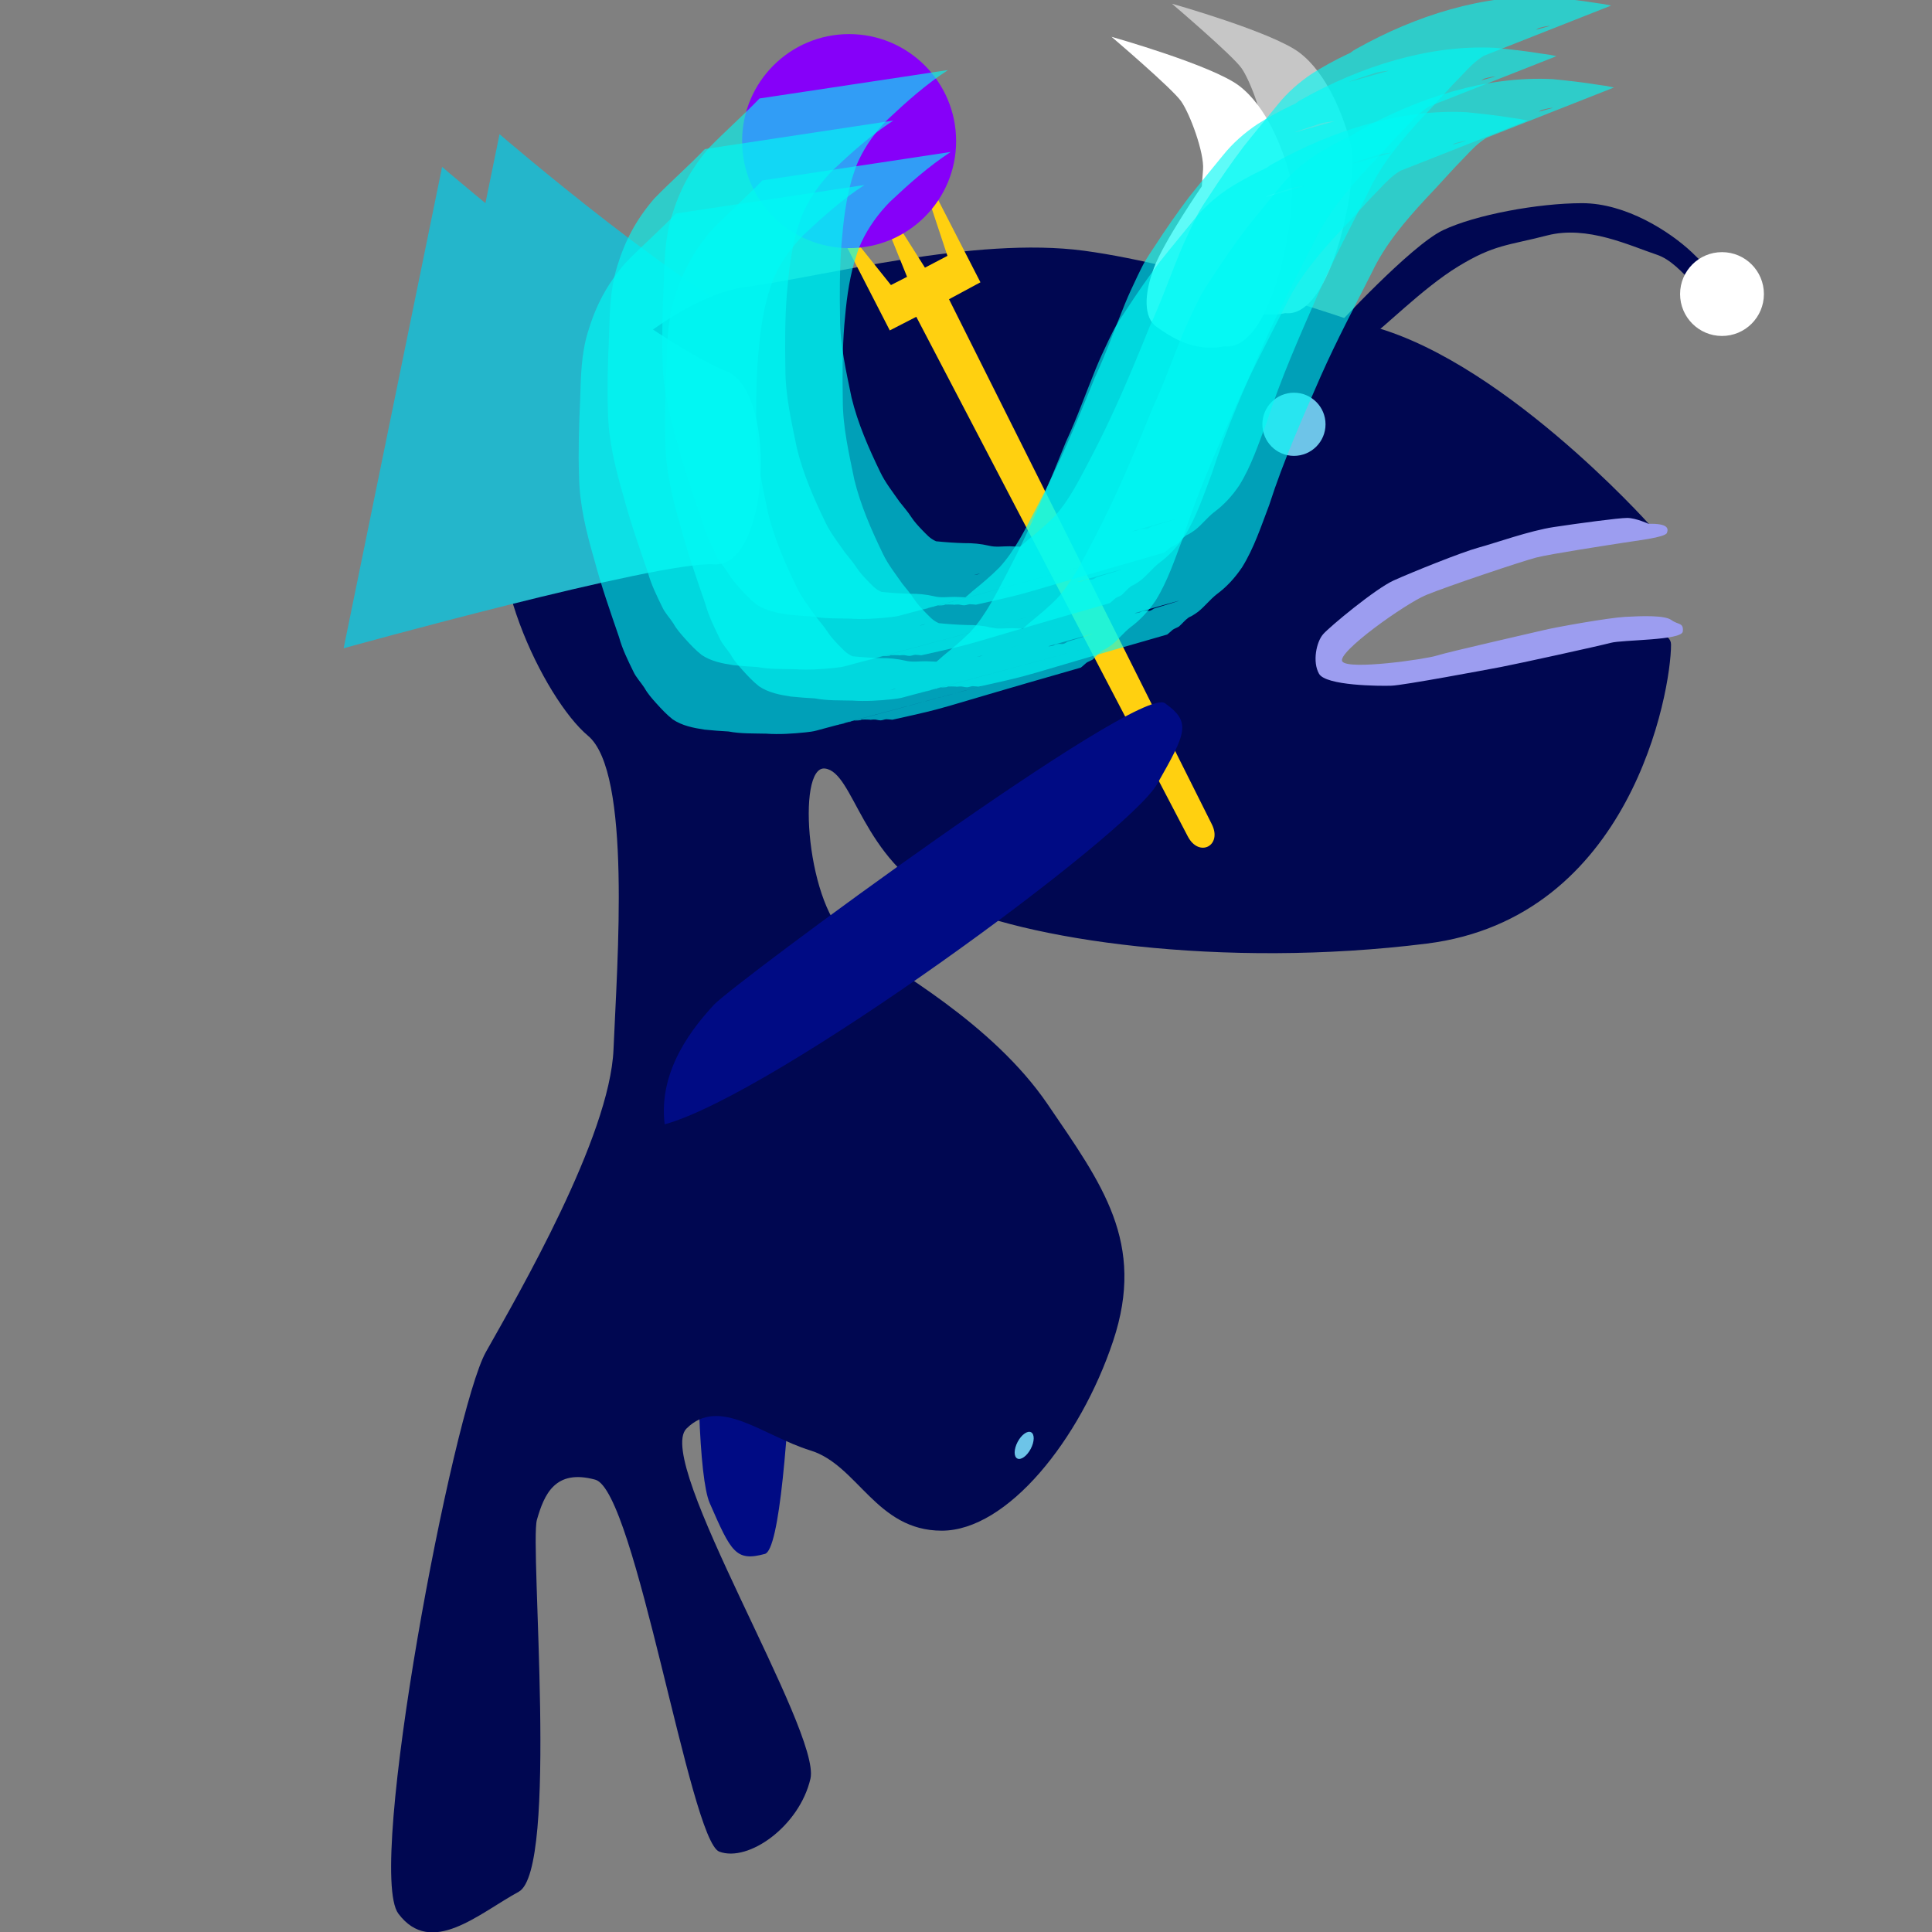 <?xml version="1.0" encoding="UTF-8" standalone="no"?>
<!-- Created with Inkscape (http://www.inkscape.org/) -->

<svg
   width="200"
   height="200"
   viewBox="0 0 52.917 52.917"
   version="1.1"
   id="svg1"
   inkscape:version="1.3 (0e150ed6c4, 2023-07-21)"
   sodipodi:docname="MageImp.svg"
   inkscape:export-filename="..\Assets\Sprites\Units\Summons\RangedImp.png"
   inkscape:export-xdpi="96"
   inkscape:export-ydpi="96"
   xmlns:inkscape="http://www.inkscape.org/namespaces/inkscape"
   xmlns:sodipodi="http://sodipodi.sourceforge.net/DTD/sodipodi-0.dtd"
   xmlns="http://www.w3.org/2000/svg"
   xmlns:svg="http://www.w3.org/2000/svg">
  <rect x="0" y="0" width="52.917" height="52.917" fill="#808080" stroke="none"/>
  <sodipodi:namedview
     id="namedview1"
     pagecolor="#505050"
     bordercolor="#ffffff"
     borderopacity="1"
     inkscape:showpageshadow="0"
     inkscape:pageopacity="0"
     inkscape:pagecheckerboard="1"
     inkscape:deskcolor="#505050"
     inkscape:document-units="mm"
     inkscape:zoom="3.0324635"
     inkscape:cx="44.683143"
     inkscape:cy="93.158581"
     inkscape:window-width="1920"
     inkscape:window-height="1009"
     inkscape:window-x="-8"
     inkscape:window-y="-8"
     inkscape:window-maximized="1"
     inkscape:current-layer="layer1" />
  <defs
     id="defs1" />
  <g
     inkscape:label="Шар 1"
     inkscape:groupmode="layer"
     id="layer1">
    <path
       style="fill:#000b84;fill-opacity:1;stroke:#000000;stroke-width:0"
       d="m 20.153,26.525 c -1.086,2.558 -1.302,13.298 -0.715,14.642 0.587,1.344 0.715,1.612 1.513,1.394 0.798,-0.218 0.984,-12.567 0.857,-13.255 -0.127,-0.688 -0.435,-2.059 -1.655,-2.781 z"
       id="path9-9" />
    <path
       style="fill:#24b6cb;fill-opacity:1;stroke:#000000;stroke-width:0"
       d="M 21.394,9.19 C 18.953,8.214 13.682,3.675 13.682,3.675 L 11.047,16.56 c 0,0 8.443,-2.343 9.907,-2.245 1.464,0.098 1.708,-4.392 0.439,-5.125 z"
       id="path8-2" />
    <path
       style="fill:#000751;fill-opacity:1;stroke:#000000;stroke-width:0"
       d="m 37.279,8.866 c 3.696,0.799 7.891,5.493 7.891,5.493 0,0 -3.895,0.3 -6.093,1.498 -2.197,1.199 -3.196,2.097 -2.297,2.697 0.899,0.599 8.989,-2.197 8.989,-0.899 0,1.298 -1.099,7.491 -6.692,8.19 -5.593,0.699 -11.087,-0.1 -13.284,-1.199 -2.197,-1.099 -2.397,-3.496 -3.196,-3.596 -0.799,-0.1 -0.499,3.895 0.699,4.694 1.199,0.799 3.895,2.297 5.394,4.495 1.498,2.197 2.697,3.795 1.798,6.492 -0.899,2.697 -2.897,5.194 -4.694,5.194 -1.798,0 -2.297,-1.798 -3.596,-2.197 -1.298,-0.4 -2.497,-1.498 -3.396,-0.599 -0.899,0.899 3.696,8.29 3.396,9.589 -0.3,1.298 -1.698,2.297 -2.497,1.998 C 18.901,50.417 17.403,40.828 16.304,40.528 c -1.099,-0.3 -1.398,0.4 -1.598,1.099 -0.2,0.699 0.599,9.589 -0.499,10.188 -1.099,0.599 -2.397,1.798 -3.296,0.599 -0.899,-1.199 1.498,-13.784 2.397,-15.382 0.899,-1.598 3.396,-5.893 3.496,-8.29 0.1,-2.397 0.499,-7.591 -0.699,-8.59 -1.199,-0.999 -3.096,-4.894 -2.097,-6.892 0.999,-1.998 4.195,-5.094 6.392,-5.394 2.197,-0.3 6.292,-1.398 9.289,-0.999 2.996,0.4 7.591,1.998 7.591,1.998 z"
       id="path1" />
    <path
       style="fill:#000751;fill-opacity:1;stroke:#000000;stroke-width:0"
       d="m 36.589,8.955 c 0,0 2.048,-2.225 2.931,-2.648 0.883,-0.424 2.613,-0.742 3.814,-0.742 1.201,0 2.401,0.777 3.002,1.342 0.6,0.565 1.13,1.201 0.742,1.342 C 46.688,8.39 46.123,7.224 45.382,6.977 44.64,6.73 43.475,6.165 42.38,6.448 41.285,6.73 40.932,6.695 39.944,7.295 38.955,7.895 37.825,9.061 37.507,9.237 37.189,9.414 36.589,8.955 36.589,8.955 Z"
       id="path2" />
    <circle
       style="fill:#ffffff;fill-opacity:1;stroke:#000000;stroke-width:0"
       id="path3"
       cx="47.165"
       cy="8.054"
       r="1.148" />
    <path
       style="fill:#c6c6c6;fill-opacity:1;stroke:#000000;stroke-width:0"
       d="m 35.206,8.577 c 1.307,0.141 2.013,-3.743 1.801,-4.591 -0.212,-0.848 -0.671,-1.978 -1.413,-2.543 -0.742,-0.565 -3.496,-1.342 -3.496,-1.342 0,0 1.66,1.413 1.907,1.766 0.247,0.353 0.636,1.413 0.6,1.872 -0.035,0.459 -0.035,0.459 -0.035,0.459 0,0 -1.024,1.483 -1.307,2.225 -0.283,0.742 -0.283,1.377 0.071,1.624 0.353,0.247 0.989,0.706 1.872,0.53 z"
       id="path4-3" />
    <path
       style="fill:#ffffff;fill-opacity:1;stroke:#000000;stroke-width:0"
       d="m 33.552,9.484 c 1.307,0.141 2.013,-3.743 1.801,-4.591 -0.212,-0.848 -0.671,-1.978 -1.413,-2.543 -0.742,-0.565 -3.496,-1.342 -3.496,-1.342 0,0 1.66,1.413 1.907,1.766 0.247,0.353 0.636,1.413 0.6,1.872 -0.035,0.459 -0.035,0.459 -0.035,0.459 0,0 -1.024,1.483 -1.307,2.225 -0.283,0.742 -0.283,1.377 0.071,1.624 0.353,0.247 0.989,0.706 1.872,0.53 z"
       id="path4" />
    <path
       style="fill:#9c9df0;fill-opacity:1;stroke:#000000;stroke-width:0"
       d="m 45.157,14.347 c 0.524,-0.012 0.549,0.125 0.499,0.25 -0.05,0.125 -0.849,0.212 -1.236,0.275 -0.387,0.062 -1.96,0.3 -2.347,0.4 -0.387,0.1 -2.435,0.787 -3.009,1.024 -0.574,0.237 -2.472,1.586 -2.297,1.823 0.175,0.237 2.272,-0.062 2.584,-0.162 0.312,-0.1 2.572,-0.612 2.934,-0.699 0.362,-0.087 1.773,-0.337 2.222,-0.362 0.449,-0.025 1.086,-0.05 1.273,0.087 0.187,0.137 0.337,0.062 0.312,0.312 -0.025,0.25 -1.648,0.225 -1.973,0.312 -0.325,0.087 -2.547,0.574 -3.009,0.662 -0.462,0.087 -2.659,0.499 -2.996,0.512 -0.337,0.012 -1.798,0 -1.985,-0.325 -0.187,-0.325 -0.075,-0.874 0.112,-1.086 0.187,-0.212 1.436,-1.249 1.935,-1.473 0.499,-0.225 1.86,-0.774 2.322,-0.899 0.462,-0.125 1.398,-0.462 2.06,-0.562 0.662,-0.1 1.773,-0.25 2.01,-0.25 0.237,0 0.587,0.162 0.587,0.162 z"
       id="path5" />
    <circle
       style="fill:#6dc4e8;fill-opacity:1;stroke:#000000;stroke-width:0"
       id="path6"
       cx="35.441"
       cy="11.621"
       r="0.865" />
    <ellipse
       style="fill:#6dc4e8;fill-opacity:1;stroke:#000000;stroke-width:0"
       id="path7"
       cx="43.276"
       cy="21.94"
       rx="0.203"
       ry="0.406"
       transform="rotate(27.795)" />
    <path
       style="fill:#24b6cb;fill-opacity:1;stroke:#000000;stroke-width:0"
       d="M 20,10.215 C 17.503,9.216 12.109,4.571 12.109,4.571 L 9.412,17.756 c 0,0 8.64,-2.397 10.138,-2.297 1.498,0.1 1.748,-4.495 0.449,-5.244 z"
       id="path8" />
    <path
       style="fill:#ffd010;fill-opacity:1;stroke:#000000;stroke-width:0"
       d="m 25.097,8.677 7.437,14.233 c 0.308,0.589 0.951,0.254 0.658,-0.333 L 25.993,8.196 26.854,7.732 24.98,4.081 25.95,7.008 25.334,7.331 23.695,4.741 24.844,7.582 24.403,7.808 22.535,5.474 l 1.836,3.576 z"
       id="path10"
       sodipodi:nodetypes="cssccccccccccc" />
    <path
       style="fill:#000b84;fill-opacity:1;stroke:#000000;stroke-width:0"
       d="m 18.205,30.795 c 3.008,-0.822 12.693,-7.918 13.489,-9.321 0.796,-1.403 0.946,-1.692 0.212,-2.214 -0.734,-0.522 -11.827,7.69 -12.353,8.262 -0.525,0.573 -1.534,1.761 -1.348,3.273 z"
       id="path9" />
    <circle
       style="fill:#8600f9;fill-opacity:1;stroke:#000000;stroke-width:0"
       id="path12"
       cx="23.257"
       cy="3.865"
       r="2.931" />
    <path
       style="fill:#00f9f5;fill-opacity:0.63;stroke:#000000;stroke-width:0"
       id="path11"
       d="m 19.306,4.083 c -0.449,0.469 -0.941,0.896 -1.393,1.363 -0.501,0.587 -0.803,1.159 -1.022,1.894 -0.181,0.602 -0.191,1.228 -0.209,1.851 -0.033,0.701 -0.054,1.4 -0.03,2.101 0.014,0.769 0.2,1.523 0.413,2.257 0.191,0.723 0.439,1.429 0.682,2.136 0.091,0.33 0.241,0.633 0.39,0.938 0.076,0.167 0.207,0.299 0.306,0.452 0.088,0.159 0.208,0.293 0.328,0.427 0.14,0.155 0.282,0.308 0.447,0.437 0.26,0.175 0.565,0.233 0.868,0.28 0.22,0.021 0.44,0.041 0.66,0.051 0.341,0.065 0.687,0.051 1.032,0.06 0.359,0.025 0.72,9.52e-4 1.078,-0.036 0.121,-0.015 0.186,-0.019 0.303,-0.05 1.694,-0.455 3.386,-0.915 5.079,-1.372 0.042,-0.011 0.166,-0.046 0.125,-0.034 -8.123,2.196 -4.823,1.305 0.226,-0.057 -1.626,0.439 -3.253,0.879 -4.879,1.318 0.35,-0.116 -0.154,0.045 0.194,-0.047 0.027,-0.007 0.05,-0.024 0.077,-0.031 0.179,-0.045 -0.006,0.031 0.144,-0.037 0.15,-0.04 -0.018,-0.002 0.17,-0.017 0.198,-0.016 -0.04,-0.025 0.201,-0.024 0.279,5.5e-4 -0.028,0.02 0.22,2.24e-4 0.067,-0.007 0.131,0.023 0.197,0.022 0.052,-7.25e-4 0.1,-0.027 0.152,-0.03 0.029,-0.002 0.141,0.011 0.169,0.013 1.785,-0.398 0.74,-0.163 5.16,-1.427 0.013,-0.004 0.147,-0.128 0.157,-0.134 0.052,-0.034 0.113,-0.053 0.166,-0.085 0.089,-0.076 0.163,-0.174 0.259,-0.242 0.029,-0.021 0.064,-0.031 0.094,-0.049 0.077,-0.044 0.103,-0.065 0.175,-0.116 0.181,-0.144 0.322,-0.331 0.503,-0.474 0.285,-0.211 0.499,-0.448 0.698,-0.74 0.33,-0.529 0.524,-1.13 0.745,-1.709 0.389,-1.213 0.911,-2.381 1.42,-3.547 0.425,-0.956 0.916,-1.882 1.388,-2.815 0.364,-0.772 0.919,-1.42 1.494,-2.04 0.364,-0.378 0.705,-0.777 1.076,-1.15 0.17,-0.181 0.341,-0.36 0.554,-0.493 0.123,-0.077 0.254,-0.14 0.38,-0.21 0.333,-0.189 0.697,-0.314 1.035,-0.492 0.038,-0.024 0.072,-0.052 0.113,-0.071 0.023,-0.01 0.171,-0.044 0.199,-0.048 0.033,-0.005 0.132,-0.017 0.1,-0.008 -5.26,1.441 -6.478,1.846 -4.767,1.28 0.424,-0.102 0.86,-0.059 1.288,-0.013 0.26,0.041 0.136,0.02 0.373,0.062 0,0 4.788,-1.889 4.788,-1.889 v 0 c -0.272,-0.054 -0.132,-0.03 -0.419,-0.071 -0.413,-0.068 -0.832,-0.114 -1.248,-0.156 -1.83,-0.097 -3.709,0.514 -5.306,1.409 -0.031,0.017 -0.061,0.036 -0.092,0.054 -0.027,0.02 -0.052,0.042 -0.08,0.059 -0.032,0.019 -0.066,0.032 -0.099,0.047 -0.327,0.156 -0.645,0.33 -0.951,0.524 -0.356,0.239 -0.674,0.518 -0.943,0.854 -0.308,0.383 -0.625,0.758 -0.929,1.143 -0.327,0.433 -0.636,0.878 -0.931,1.333 -0.093,0.143 -0.191,0.283 -0.276,0.43 -0.072,0.124 -0.131,0.256 -0.196,0.384 -0.132,0.281 -0.235,0.493 -0.353,0.781 -0.275,0.673 -0.517,1.361 -0.825,2.02 -0.487,1.209 -0.992,2.413 -1.599,3.568 -0.299,0.563 -0.578,1.155 -1.013,1.627 -0.233,0.236 -0.486,0.445 -0.743,0.654 -0.174,0.158 -0.355,0.31 -0.558,0.43 -0.179,0.122 -0.33,0.288 -0.54,0.359 -0.084,0.045 -0.155,0.102 -0.247,0.128 -0.029,0.008 -0.117,0.026 -0.088,0.018 5.128,-1.409 6.532,-1.84 4.837,-1.321 -0.162,0.115 -0.159,0.034 -0.311,0.071 -0.03,0.007 -0.055,0.026 -0.083,0.039 -0.033,0.006 -0.065,0.011 -0.098,0.017 -0.344,-0.029 0.107,2.24e-4 -0.22,0.006 -0.303,0.005 0.084,-0.026 -0.202,-0.027 -0.027,-3e-6 -0.053,0.014 -0.08,0.014 -0.028,2.6e-5 -0.056,-0.009 -0.083,-0.014 -0.185,-0.029 0.006,-0.011 -0.171,0.009 -0.033,0.004 -0.068,-0.007 -0.101,-0.002 -0.033,0.005 -0.062,0.025 -0.095,0.032 -0.035,0.007 -0.071,0.007 -0.107,0.011 -1.694,0.457 -3.388,0.914 -5.082,1.371 16.248,-4.375 -11.598,3.122 4.494,-1.201 0.104,-0.028 -0.432,0.115 -0.309,0.094 -0.344,0.081 -0.693,0.119 -1.046,0.133 -0.127,-0.004 -0.255,-0.015 -0.382,-0.017 -0.19,-0.002 -0.38,0.032 -0.568,-0.016 -0.221,-0.052 -0.45,-0.073 -0.677,-0.07 -0.258,-0.007 -0.514,-0.025 -0.77,-0.051 -0.173,-0.076 -0.257,-0.184 -0.389,-0.316 -0.103,-0.108 -0.205,-0.218 -0.287,-0.343 -0.097,-0.152 -0.215,-0.282 -0.325,-0.424 -0.186,-0.268 -0.391,-0.524 -0.532,-0.821 -0.316,-0.654 -0.61,-1.323 -0.782,-2.031 -0.146,-0.717 -0.315,-1.436 -0.315,-2.172 C 21.5,9.415 21.499,8.728 21.553,8.041 21.602,7.455 21.668,6.868 21.831,6.301 21.893,6.11 21.935,5.959 22.021,5.777 22.215,5.365 22.486,4.99 22.805,4.666 23.327,4.175 23.864,3.694 24.468,3.303 Z" />
    <path
       style="fill:#00f9f5;fill-opacity:0.63;stroke:#000000;stroke-width:0"
       id="path11-0"
       d="m 18.514,5.848 c -0.449,0.469 -0.941,0.896 -1.393,1.363 -0.501,0.587 -0.803,1.159 -1.022,1.894 -0.181,0.602 -0.191,1.228 -0.209,1.851 -0.033,0.701 -0.054,1.4 -0.03,2.101 0.014,0.769 0.2,1.523 0.413,2.257 0.191,0.723 0.439,1.429 0.682,2.136 0.091,0.33 0.241,0.633 0.39,0.938 0.076,0.167 0.207,0.299 0.306,0.452 0.088,0.159 0.208,0.293 0.328,0.427 0.14,0.155 0.282,0.308 0.447,0.437 0.26,0.175 0.565,0.233 0.868,0.28 0.22,0.021 0.44,0.041 0.66,0.051 0.341,0.065 0.687,0.051 1.032,0.06 0.359,0.025 0.72,9.52e-4 1.078,-0.036 0.121,-0.015 0.186,-0.019 0.303,-0.05 1.694,-0.455 3.386,-0.915 5.079,-1.372 0.042,-0.011 0.166,-0.046 0.125,-0.034 -8.123,2.196 -4.823,1.305 0.226,-0.057 -1.626,0.439 -3.253,0.879 -4.879,1.318 0.35,-0.116 -0.154,0.045 0.194,-0.047 0.027,-0.007 0.05,-0.024 0.077,-0.031 0.179,-0.045 -0.006,0.031 0.144,-0.037 0.15,-0.04 -0.018,-0.002 0.17,-0.017 0.198,-0.016 -0.04,-0.025 0.201,-0.024 0.279,5.5e-4 -0.028,0.02 0.22,2.25e-4 0.067,-0.007 0.131,0.023 0.197,0.022 0.052,-7.26e-4 0.1,-0.027 0.152,-0.03 0.029,-0.002 0.141,0.011 0.169,0.013 1.785,-0.398 0.74,-0.163 5.16,-1.427 0.013,-0.004 0.147,-0.128 0.157,-0.134 0.052,-0.034 0.113,-0.053 0.166,-0.085 0.089,-0.076 0.163,-0.174 0.259,-0.242 0.029,-0.021 0.063,-0.031 0.094,-0.049 0.077,-0.044 0.103,-0.065 0.175,-0.116 0.181,-0.144 0.322,-0.331 0.503,-0.474 0.285,-0.211 0.499,-0.448 0.698,-0.74 0.33,-0.529 0.524,-1.13 0.745,-1.709 0.389,-1.213 0.911,-2.381 1.42,-3.547 0.425,-0.956 0.916,-1.882 1.388,-2.815 0.364,-0.772 0.919,-1.42 1.494,-2.04 0.364,-0.378 0.705,-0.777 1.076,-1.15 0.17,-0.181 0.341,-0.36 0.554,-0.493 0.123,-0.077 0.254,-0.14 0.38,-0.21 0.333,-0.189 0.697,-0.314 1.035,-0.492 0.038,-0.024 0.072,-0.052 0.113,-0.071 0.023,-0.01 0.171,-0.044 0.199,-0.048 0.033,-0.005 0.132,-0.017 0.1,-0.008 -5.26,1.441 -6.478,1.846 -4.767,1.28 0.424,-0.102 0.86,-0.059 1.288,-0.013 0.26,0.041 0.136,0.02 0.373,0.062 0,0 4.788,-1.889 4.788,-1.889 v 0 C 41.568,3.247 41.708,3.271 41.421,3.23 41.007,3.161 40.589,3.116 40.173,3.074 c -1.83,-0.097 -3.709,0.514 -5.306,1.409 -0.031,0.017 -0.061,0.036 -0.092,0.054 -0.027,0.02 -0.052,0.042 -0.08,0.059 -0.032,0.019 -0.066,0.032 -0.1,0.047 -0.327,0.156 -0.645,0.33 -0.951,0.524 -0.356,0.239 -0.674,0.518 -0.943,0.854 -0.308,0.383 -0.625,0.758 -0.929,1.143 -0.327,0.433 -0.636,0.878 -0.931,1.333 -0.093,0.143 -0.191,0.283 -0.276,0.43 -0.072,0.124 -0.131,0.256 -0.196,0.384 -0.132,0.281 -0.235,0.493 -0.353,0.781 -0.275,0.673 -0.517,1.361 -0.825,2.02 -0.487,1.209 -0.992,2.413 -1.599,3.568 -0.299,0.563 -0.578,1.155 -1.013,1.627 -0.233,0.236 -0.486,0.445 -0.743,0.654 -0.174,0.158 -0.355,0.31 -0.558,0.43 -0.179,0.122 -0.33,0.288 -0.54,0.359 -0.084,0.045 -0.155,0.102 -0.247,0.128 -0.029,0.008 -0.117,0.026 -0.088,0.018 5.128,-1.409 6.532,-1.84 4.837,-1.321 -0.162,0.115 -0.159,0.034 -0.311,0.071 -0.03,0.007 -0.055,0.026 -0.083,0.039 -0.033,0.006 -0.065,0.011 -0.098,0.017 -0.344,-0.029 0.107,2.24e-4 -0.22,0.006 -0.303,0.005 0.084,-0.026 -0.202,-0.027 -0.027,-3e-6 -0.053,0.014 -0.08,0.014 -0.028,2.6e-5 -0.056,-0.009 -0.083,-0.014 -0.185,-0.029 0.006,-0.011 -0.171,0.009 -0.033,0.004 -0.068,-0.007 -0.101,-0.002 -0.033,0.005 -0.062,0.025 -0.095,0.032 -0.035,0.007 -0.071,0.007 -0.107,0.011 -1.694,0.457 -3.388,0.914 -5.082,1.371 16.248,-4.375 -11.598,3.122 4.494,-1.201 0.104,-0.028 -0.432,0.115 -0.309,0.094 -0.344,0.081 -0.693,0.119 -1.046,0.133 -0.127,-0.004 -0.255,-0.015 -0.382,-0.017 -0.19,-0.002 -0.38,0.032 -0.568,-0.016 -0.221,-0.052 -0.45,-0.073 -0.677,-0.07 -0.258,-0.007 -0.514,-0.025 -0.77,-0.051 -0.173,-0.076 -0.257,-0.184 -0.389,-0.316 -0.103,-0.108 -0.205,-0.218 -0.287,-0.343 -0.097,-0.152 -0.215,-0.282 -0.325,-0.424 -0.186,-0.268 -0.391,-0.524 -0.532,-0.821 -0.316,-0.654 -0.61,-1.323 -0.782,-2.031 -0.146,-0.717 -0.315,-1.436 -0.315,-2.172 -0.012,-0.688 -0.012,-1.375 0.042,-2.062 0.049,-0.586 0.115,-1.174 0.279,-1.74 0.062,-0.191 0.103,-0.342 0.189,-0.524 0.194,-0.412 0.465,-0.787 0.784,-1.11 0.522,-0.491 1.06,-0.972 1.663,-1.363 z" />
    <path
       style="fill:#00f9f5;fill-opacity:0.63;stroke:#000000;stroke-width:0"
       id="path11-0-6"
       d="m 20.879,4.942 c -0.449,0.469 -0.941,0.896 -1.393,1.363 -0.501,0.587 -0.803,1.159 -1.022,1.894 -0.181,0.602 -0.191,1.228 -0.209,1.851 -0.033,0.701 -0.054,1.4 -0.03,2.101 0.014,0.769 0.2,1.523 0.413,2.257 0.191,0.723 0.439,1.429 0.682,2.136 0.091,0.33 0.241,0.633 0.39,0.938 0.076,0.167 0.207,0.299 0.306,0.452 0.088,0.159 0.208,0.293 0.328,0.427 0.14,0.155 0.282,0.308 0.447,0.437 0.26,0.175 0.565,0.233 0.868,0.28 0.22,0.021 0.44,0.041 0.66,0.051 0.341,0.065 0.687,0.051 1.032,0.06 0.359,0.025 0.72,9.52e-4 1.078,-0.036 0.121,-0.015 0.186,-0.019 0.303,-0.05 1.694,-0.455 3.386,-0.915 5.079,-1.372 0.042,-0.011 0.166,-0.046 0.125,-0.034 -8.123,2.196 -4.823,1.305 0.226,-0.057 -1.626,0.439 -3.253,0.879 -4.879,1.318 0.35,-0.116 -0.154,0.045 0.194,-0.047 0.027,-0.007 0.05,-0.024 0.077,-0.031 0.179,-0.045 -0.006,0.031 0.144,-0.037 0.15,-0.04 -0.018,-0.002 0.17,-0.017 0.198,-0.016 -0.04,-0.025 0.201,-0.024 0.279,5.5e-4 -0.028,0.02 0.22,2.24e-4 0.067,-0.007 0.131,0.023 0.197,0.022 0.052,-7.26e-4 0.1,-0.027 0.152,-0.03 0.029,-0.002 0.141,0.011 0.169,0.013 1.785,-0.398 0.74,-0.163 5.16,-1.427 0.013,-0.004 0.147,-0.128 0.157,-0.134 0.052,-0.034 0.113,-0.053 0.166,-0.085 0.089,-0.076 0.163,-0.174 0.259,-0.242 0.029,-0.021 0.063,-0.031 0.094,-0.049 0.077,-0.044 0.103,-0.065 0.175,-0.116 0.181,-0.144 0.322,-0.331 0.503,-0.474 0.285,-0.211 0.499,-0.448 0.698,-0.74 0.33,-0.529 0.524,-1.13 0.745,-1.709 0.389,-1.213 0.911,-2.381 1.42,-3.547 0.425,-0.956 0.916,-1.882 1.388,-2.815 0.364,-0.772 0.919,-1.42 1.494,-2.04 0.364,-0.378 0.705,-0.777 1.076,-1.15 0.17,-0.181 0.341,-0.36 0.554,-0.493 0.123,-0.077 0.254,-0.14 0.38,-0.21 0.333,-0.189 0.697,-0.314 1.035,-0.492 0.038,-0.024 0.072,-0.052 0.113,-0.071 0.023,-0.01 0.171,-0.044 0.199,-0.048 0.033,-0.005 0.132,-0.017 0.1,-0.008 -5.26,1.441 -6.478,1.846 -4.767,1.28 0.424,-0.102 0.86,-0.059 1.288,-0.013 0.26,0.041 0.136,0.02 0.373,0.062 0,0 4.788,-1.889 4.788,-1.889 v 0 C 43.933,2.341 44.072,2.365 43.785,2.324 43.372,2.256 42.954,2.21 42.538,2.168 c -1.83,-0.097 -3.709,0.514 -5.306,1.409 -0.031,0.017 -0.061,0.036 -0.092,0.054 -0.027,0.02 -0.052,0.042 -0.08,0.059 -0.032,0.019 -0.066,0.032 -0.1,0.047 -0.327,0.156 -0.645,0.33 -0.951,0.524 -0.356,0.239 -0.674,0.518 -0.943,0.854 -0.308,0.383 -0.625,0.758 -0.929,1.143 -0.327,0.433 -0.636,0.878 -0.931,1.333 -0.093,0.143 -0.191,0.283 -0.276,0.43 -0.072,0.124 -0.131,0.256 -0.196,0.384 -0.132,0.281 -0.235,0.493 -0.353,0.781 -0.275,0.673 -0.517,1.361 -0.825,2.02 -0.487,1.209 -0.992,2.413 -1.599,3.568 -0.299,0.563 -0.578,1.155 -1.013,1.627 -0.233,0.236 -0.486,0.445 -0.743,0.654 -0.174,0.158 -0.355,0.31 -0.558,0.43 -0.179,0.122 -0.33,0.288 -0.54,0.359 -0.084,0.045 -0.155,0.102 -0.247,0.128 -0.029,0.008 -0.117,0.026 -0.088,0.018 5.128,-1.409 6.532,-1.84 4.837,-1.321 -0.162,0.115 -0.159,0.034 -0.311,0.071 -0.03,0.007 -0.055,0.026 -0.083,0.039 -0.033,0.006 -0.065,0.011 -0.098,0.017 -0.344,-0.029 0.107,2.24e-4 -0.22,0.006 -0.303,0.005 0.084,-0.026 -0.202,-0.027 -0.027,-4e-6 -0.053,0.014 -0.08,0.014 -0.028,2.7e-5 -0.056,-0.009 -0.083,-0.014 -0.185,-0.029 0.006,-0.011 -0.171,0.009 -0.033,0.004 -0.068,-0.007 -0.101,-0.002 -0.033,0.005 -0.062,0.025 -0.095,0.032 -0.035,0.007 -0.071,0.007 -0.107,0.011 -1.694,0.457 -3.388,0.914 -5.082,1.371 16.248,-4.375 -11.598,3.122 4.494,-1.201 0.104,-0.028 -0.432,0.115 -0.309,0.094 -0.344,0.081 -0.693,0.119 -1.046,0.133 -0.127,-0.004 -0.255,-0.015 -0.382,-0.017 -0.19,-0.002 -0.38,0.032 -0.568,-0.016 -0.221,-0.052 -0.45,-0.073 -0.677,-0.07 -0.258,-0.007 -0.514,-0.025 -0.77,-0.051 -0.173,-0.076 -0.257,-0.184 -0.389,-0.316 -0.103,-0.108 -0.205,-0.218 -0.287,-0.343 -0.097,-0.152 -0.215,-0.282 -0.325,-0.424 -0.186,-0.268 -0.391,-0.524 -0.532,-0.821 -0.316,-0.654 -0.61,-1.323 -0.782,-2.031 -0.146,-0.717 -0.315,-1.436 -0.315,-2.172 -0.012,-0.688 -0.012,-1.375 0.042,-2.062 0.049,-0.586 0.115,-1.174 0.279,-1.74 0.062,-0.191 0.103,-0.342 0.189,-0.524 0.194,-0.412 0.465,-0.787 0.784,-1.11 0.522,-0.491 1.06,-0.972 1.663,-1.363 z" />
    <path
       style="fill:#00f9f5;fill-opacity:0.63;stroke:#000000;stroke-width:0"
       id="path11-0-6-0"
       d="m 20.803,2.697 c -0.449,0.469 -0.941,0.896 -1.393,1.363 -0.501,0.587 -0.803,1.159 -1.022,1.894 -0.181,0.602 -0.191,1.228 -0.209,1.851 -0.033,0.701 -0.054,1.4 -0.03,2.101 0.014,0.769 0.2,1.523 0.413,2.257 0.191,0.723 0.439,1.429 0.682,2.136 0.091,0.33 0.241,0.633 0.39,0.938 0.076,0.167 0.207,0.299 0.306,0.452 0.088,0.159 0.208,0.293 0.328,0.427 0.14,0.155 0.282,0.308 0.447,0.437 0.26,0.175 0.565,0.233 0.868,0.28 0.22,0.021 0.44,0.041 0.66,0.051 0.341,0.065 0.687,0.051 1.032,0.06 0.359,0.025 0.72,9.52e-4 1.078,-0.036 0.121,-0.015 0.186,-0.019 0.303,-0.05 1.694,-0.455 3.386,-0.915 5.079,-1.372 0.042,-0.011 0.166,-0.046 0.125,-0.034 -8.123,2.196 -4.823,1.305 0.226,-0.057 -1.626,0.439 -3.253,0.879 -4.879,1.318 0.35,-0.116 -0.154,0.045 0.194,-0.047 0.027,-0.007 0.05,-0.024 0.077,-0.031 0.179,-0.045 -0.006,0.031 0.144,-0.037 0.15,-0.04 -0.018,-0.002 0.17,-0.017 0.198,-0.016 -0.04,-0.025 0.201,-0.024 0.28,5.5e-4 -0.028,0.02 0.22,2.24e-4 0.067,-0.007 0.131,0.023 0.197,0.022 0.052,-7.25e-4 0.1,-0.027 0.152,-0.03 0.029,-0.002 0.141,0.011 0.169,0.013 1.785,-0.398 0.74,-0.163 5.16,-1.427 0.013,-0.004 0.147,-0.128 0.157,-0.134 0.052,-0.034 0.113,-0.053 0.166,-0.085 0.089,-0.076 0.163,-0.174 0.259,-0.242 0.029,-0.021 0.063,-0.031 0.094,-0.049 0.077,-0.044 0.103,-0.065 0.175,-0.116 0.181,-0.144 0.322,-0.331 0.503,-0.474 0.285,-0.211 0.499,-0.448 0.698,-0.74 0.33,-0.529 0.524,-1.13 0.745,-1.709 0.389,-1.213 0.911,-2.381 1.42,-3.547 0.425,-0.956 0.916,-1.882 1.388,-2.815 0.364,-0.772 0.919,-1.42 1.494,-2.04 0.364,-0.378 0.705,-0.777 1.076,-1.15 0.17,-0.181 0.341,-0.36 0.554,-0.493 0.123,-0.077 0.254,-0.14 0.38,-0.21 0.333,-0.189 0.697,-0.314 1.035,-0.492 0.038,-0.024 0.072,-0.052 0.113,-0.071 0.023,-0.01 0.171,-0.044 0.199,-0.048 0.033,-0.005 0.132,-0.017 0.1,-0.008 -5.26,1.441 -6.478,1.846 -4.767,1.28 0.424,-0.102 0.86,-0.059 1.288,-0.013 0.26,0.041 0.136,0.02 0.373,0.062 0,0 4.788,-1.889 4.788,-1.889 v 0 c -0.272,-0.054 -0.132,-0.03 -0.419,-0.071 -0.413,-0.068 -0.832,-0.114 -1.248,-0.156 -1.83,-0.097 -3.709,0.514 -5.306,1.409 -0.031,0.017 -0.061,0.036 -0.092,0.054 -0.027,0.02 -0.052,0.042 -0.08,0.059 -0.032,0.019 -0.066,0.032 -0.099,0.047 -0.327,0.156 -0.645,0.33 -0.951,0.524 -0.356,0.239 -0.674,0.518 -0.943,0.854 -0.308,0.383 -0.625,0.758 -0.929,1.143 -0.327,0.433 -0.636,0.878 -0.931,1.333 -0.093,0.143 -0.191,0.283 -0.276,0.43 -0.072,0.124 -0.131,0.256 -0.196,0.384 -0.132,0.281 -0.235,0.493 -0.353,0.781 -0.275,0.673 -0.517,1.361 -0.825,2.02 -0.487,1.209 -0.992,2.413 -1.599,3.568 -0.299,0.563 -0.578,1.155 -1.013,1.627 -0.233,0.236 -0.486,0.445 -0.743,0.654 -0.174,0.158 -0.355,0.31 -0.558,0.43 -0.179,0.122 -0.33,0.288 -0.54,0.359 -0.084,0.045 -0.155,0.102 -0.247,0.128 -0.029,0.008 -0.117,0.026 -0.088,0.018 5.128,-1.409 6.532,-1.84 4.837,-1.321 -0.162,0.115 -0.159,0.034 -0.311,0.071 -0.03,0.007 -0.055,0.026 -0.083,0.039 -0.033,0.006 -0.065,0.011 -0.098,0.017 -0.344,-0.029 0.107,2.25e-4 -0.22,0.006 -0.303,0.005 0.084,-0.026 -0.202,-0.027 -0.027,-3e-6 -0.053,0.014 -0.08,0.014 -0.028,2.6e-5 -0.056,-0.009 -0.083,-0.014 -0.185,-0.029 0.006,-0.011 -0.171,0.009 -0.033,0.004 -0.068,-0.007 -0.101,-0.002 -0.033,0.005 -0.062,0.025 -0.095,0.032 -0.035,0.007 -0.071,0.007 -0.107,0.011 -1.694,0.457 -3.388,0.914 -5.082,1.371 16.248,-4.375 -11.598,3.122 4.494,-1.201 0.104,-0.028 -0.432,0.115 -0.309,0.094 -0.344,0.081 -0.693,0.119 -1.046,0.133 -0.127,-0.004 -0.255,-0.015 -0.382,-0.017 -0.19,-0.002 -0.38,0.032 -0.568,-0.016 -0.221,-0.052 -0.45,-0.073 -0.677,-0.07 -0.258,-0.007 -0.514,-0.025 -0.77,-0.051 -0.173,-0.076 -0.257,-0.184 -0.389,-0.316 -0.103,-0.108 -0.205,-0.218 -0.287,-0.343 -0.097,-0.152 -0.215,-0.282 -0.325,-0.424 -0.186,-0.268 -0.391,-0.524 -0.532,-0.821 -0.316,-0.654 -0.61,-1.323 -0.782,-2.031 -0.146,-0.717 -0.315,-1.436 -0.315,-2.172 -0.012,-0.688 -0.012,-1.375 0.042,-2.062 0.049,-0.586 0.115,-1.174 0.279,-1.74 0.062,-0.191 0.103,-0.342 0.189,-0.524 0.194,-0.412 0.465,-0.787 0.784,-1.11 0.522,-0.491 1.06,-0.972 1.663,-1.363 z" />
  </g>
</svg>
